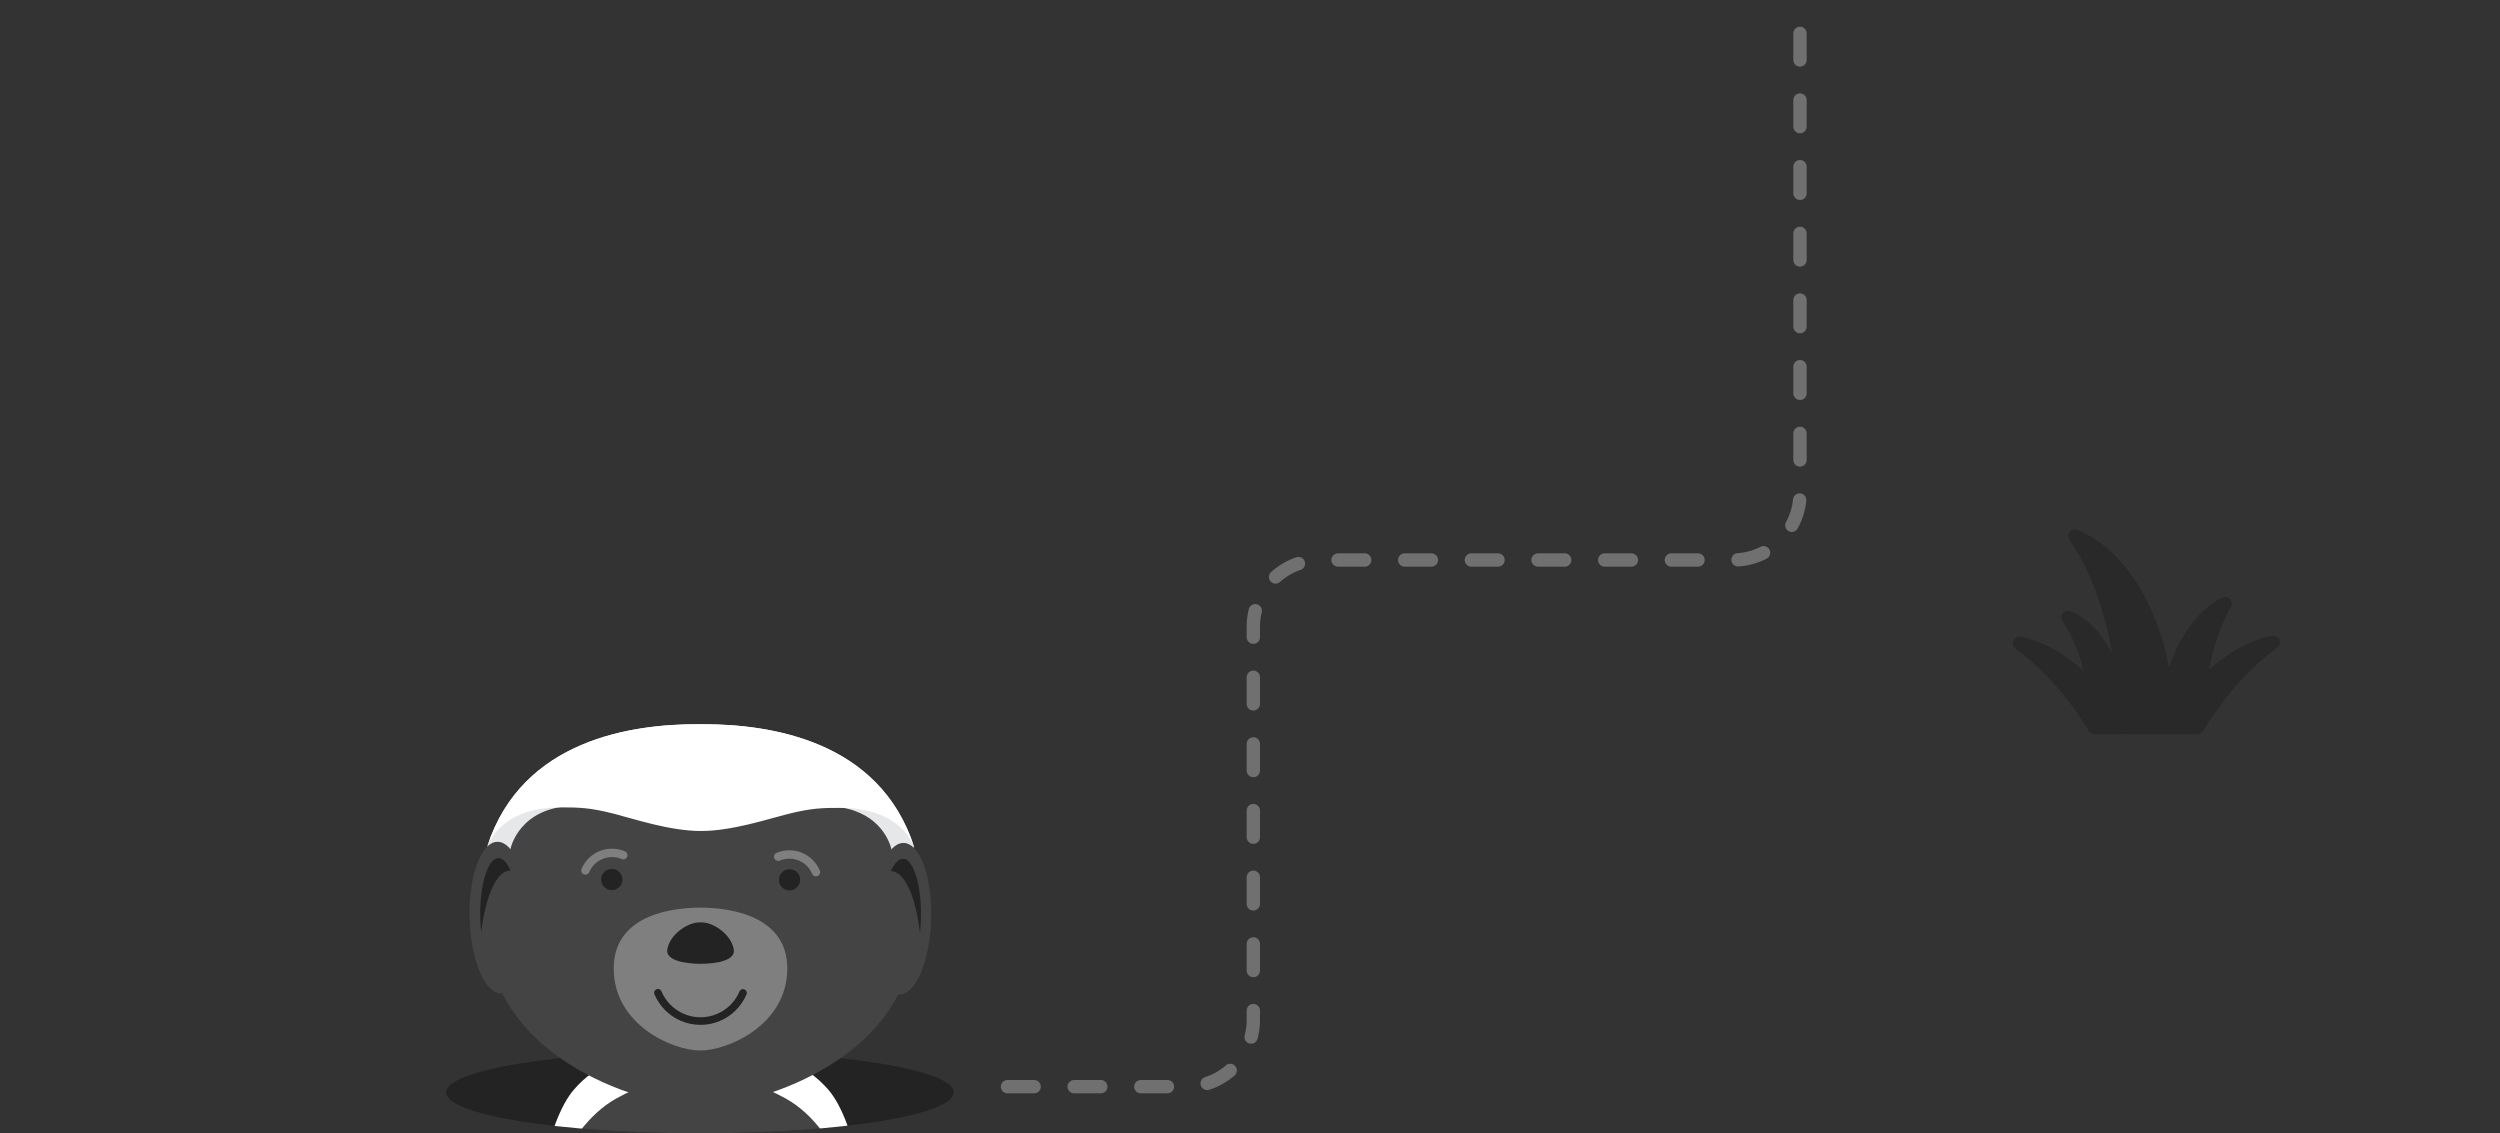 <?xml version="1.0" encoding="utf-8"?>
<!-- Generator: Adobe Illustrator 16.0.4, SVG Export Plug-In . SVG Version: 6.00 Build 0)  -->
<!DOCTYPE svg PUBLIC "-//W3C//DTD SVG 1.1//EN" "http://www.w3.org/Graphics/SVG/1.1/DTD/svg11.dtd">
<svg version="1.1" id="Layer_1" xmlns="http://www.w3.org/2000/svg" xmlns:xlink="http://www.w3.org/1999/xlink" x="0px" y="0px"
	 width="375px" height="170px" viewBox="0 0 375 170" enable-background="new 0 0 375 170" xml:space="preserve">
<rect x="0" y="0" width="375" height="170" fill="#333333" stroke="none"/>
<g>
	<ellipse fill="#232323" cx="105" cy="163.854" rx="38.078" ry="6.146"/>
	
		<path opacity="0.3" fill="none" stroke="#FFFFFF" stroke-width="2" stroke-linecap="round" stroke-miterlimit="10" stroke-dasharray="4,6" enable-background="new    " d="
		M269.999,5v69c0,5.523-4.478,10-10,10H198c-5.521,0-10,4.479-10,10v59c0,5.523-4.478,10-10,10h-28"/>
	<g opacity="0.2">
		<path stroke="#000000" stroke-width="2" stroke-linejoin="round" stroke-miterlimit="10" d="M311.245,80.406
			c4.555,6.514,7.506,16.943,7.506,28.699h6.472C325.223,95.281,319.279,83.67,311.245,80.406z"/>
		<path stroke="#000000" stroke-width="2" stroke-linejoin="round" stroke-miterlimit="10" d="M310.188,92.584
			c2.621,3.75,4.32,9.754,4.32,16.521h3.725C318.232,101.148,314.812,94.465,310.188,92.584z"/>
		<path stroke="#000000" stroke-width="2" stroke-linejoin="round" stroke-miterlimit="10" d="M324.96,109.105h4.569
			c0-7.347,1.632-13.959,4.234-18.57C328.641,93.209,324.96,100.512,324.96,109.105z"/>
		<path stroke="#000000" stroke-width="2" stroke-linejoin="round" stroke-miterlimit="10" d="M329.736,108.941
			c3.238-5.338,7.339-9.799,11.263-12.607c-4.147,0.736-8.998,4.104-12.688,8.902c0.545,1.133,1.008,2.369,1.381,3.69
			L329.736,108.941z"/>
		<path stroke="#000000" stroke-width="2" stroke-linejoin="round" stroke-miterlimit="10" d="M314.216,109.09
			c0.373-1.322,0.834-2.559,1.382-3.691c-3.691-4.799-8.543-8.164-12.689-8.899c3.924,2.808,8.023,7.269,11.262,12.604
			L314.216,109.09z"/>
	</g>
	<g>
		<g>
			<defs>
				<path id="SVGID_1_" d="M143.078,93.658c0,3.395-17.049,6.146-38.079,6.146c-21.028,0-38.077-2.753-38.077-6.146v70.195
					c0,3.395,17.049,6.146,38.077,6.146c21.03,0,38.079-2.752,38.079-6.146V93.658z"/>
			</defs>
			<clipPath id="SVGID_2_">
				<use xlink:href="#SVGID_1_"  overflow="visible"/>
			</clipPath>
			<path clip-path="url(#SVGID_2_)" fill="#444444" d="M130.914,191.236c-1.062-9.939-5.187-22.066-13.037-26.445
				c-3.366-1.877-7.282-3.234-12.681-4.146c-1.283,0.213-2.477,0.451-3.605,0.715c-0.196,0.045-0.386,0.095-0.577,0.144
				c-0.335,0.082-0.665,0.166-0.987,0.254c-0.204,0.058-0.407,0.111-0.606,0.17c-0.324,0.095-0.642,0.189-0.954,0.289
				c-0.163,0.054-0.33,0.103-0.49,0.154c-0.45,0.149-0.89,0.305-1.317,0.465c-0.125,0.047-0.246,0.099-0.369,0.146
				c-0.321,0.125-0.639,0.252-0.948,0.386c-0.146,0.061-0.288,0.125-0.431,0.188c-0.296,0.131-0.586,0.266-0.872,0.403
				c-0.122,0.06-0.246,0.117-0.366,0.176c-0.397,0.199-0.789,0.4-1.171,0.611c-8.422,4.657-12.608,18.211-13.322,28.463
				c-0.063,1.492-0.093,2.922-0.09,4.267c0.006,3.467,0.219,6.35,0.632,8.092c0.02,0.082,0.056,0.158,0.079,0.238
				c2.095,9.538,12.63,16.807,25.333,16.829c14.226,0.025,25.773-9.039,25.795-20.248c0-0.104-0.008-0.204-0.01-0.309
				C131.141,199.184,131.146,195.369,130.914,191.236z"/>
		</g>
		<g>
			<defs>
				<path id="SVGID_3_" d="M143.078,93.658c0,3.395-17.049,6.146-38.079,6.146c-21.028,0-38.077-2.753-38.077-6.146v70.195
					c0,3.395,17.049,6.146,38.077,6.146c21.03,0,38.079-2.752,38.079-6.146V93.658z"/>
			</defs>
			<clipPath id="SVGID_4_">
				<use xlink:href="#SVGID_3_"  overflow="visible"/>
			</clipPath>
			<path clip-path="url(#SVGID_4_)" fill="#FFFFFF" d="M124.226,163.43c-3.252-3.715-7.477-5.541-15.803-5.906
				c-0.13-0.006-0.267-0.01-0.399-0.014c-0.419-0.018-0.845-0.031-1.285-0.039c-0.436-0.01-0.879-0.016-1.336-0.018
				c-0.053,0-0.1-0.002-0.153-0.002h-0.01c-0.017,0-0.032,0-0.049,0c-0.009,0-0.018,0-0.027,0h-0.008c-0.03,0-0.058,0-0.089,0
				c-0.482,0-0.95,0.006-1.409,0.014c-0.523,0.008-1.029,0.023-1.523,0.041c-0.048,0.002-0.098,0.004-0.146,0.006
				c-8.333,0.334-12.566,2.146-15.832,5.85c-4.319,4.898-6.522,18.929-6.978,29.847c0.714-10.252,4.9-23.806,13.322-28.463
				c3.372-1.863,7.293-3.209,12.695-4.101c5.398,0.912,9.314,2.271,12.681,4.146c8.404,4.689,12.539,18.256,13.217,28.512
				C130.678,182.383,128.525,168.346,124.226,163.43z"/>
		</g>
		<g>
			<defs>
				<path id="SVGID_5_" d="M143.078,93.658c0,3.395-17.049,6.146-38.079,6.146c-21.028,0-38.077-2.753-38.077-6.146v70.195
					c0,3.395,17.049,6.146,38.077,6.146c21.03,0,38.079-2.752,38.079-6.146V93.658z"/>
			</defs>
			<clipPath id="SVGID_6_">
				<use xlink:href="#SVGID_5_"  overflow="visible"/>
			</clipPath>
			<g clip-path="url(#SVGID_6_)">
				<path fill="#E6E7E8" d="M137.132,127.078c-5.189-16.135-21.779-18.428-31.584-18.445l-0.809-0.002
					c-9.806-0.02-26.403,2.213-31.652,18.328l32.083,16.635L137.132,127.078"/>
				<path fill="#444444" d="M123.75,120.93c-2.33-0.004-3.83,0.021-6.989,0.914c-2.698,0.766-7.457,2.562-11.532,2.555h-0.141
					c-4.075-0.008-8.83-1.821-11.524-2.596c-3.157-0.906-4.656-0.936-6.986-0.941c-8.85-0.016-10.026,6.57-10.026,6.57h-0.014
					c-4.465,16.293,3.17,16.137,3.17,16.137l50.81,0.095c0,0,7.622-0.293,3.098-16.625c-0.021-0.074-0.045-0.144-0.065-0.215
					C132.96,125.121,130.801,120.943,123.75,120.93z"/>
				<path fill="#444444" d="M104.953,165.891c-10.182-0.02-31.777-8.229-31.744-26.162c0.034-17.932,23.873-19.309,31.9-19.293
					c8.028,0.015,31.887,1.479,31.854,19.41C136.931,157.779,115.134,165.908,104.953,165.891z"/>
				<path fill="#7F7F7F" d="M105.018,157.576c-4.156-0.008-12.977-3.875-12.96-12.332c0.016-8.455,9.752-9.107,13.03-9.102
					c3.278,0.004,13.021,0.694,13.007,9.147C118.079,153.75,109.177,157.584,105.018,157.576z"/>
				<path fill="#232323" d="M105.282,138.361c1.807,0.004,4.475,1.895,4.785,4.096c0.31,2.199-4.915,2.111-4.915,2.111h-0.15
					c0,0-5.225,0.067-4.907-2.131c0.318-2.199,2.993-4.08,4.801-4.076H105.282z"/>
				<path fill="none" stroke="#7F7F7F" stroke-width="1.257" stroke-linecap="round" stroke-miterlimit="10" d="M87.811,130.57
					c0.22-0.521,0.537-0.984,0.93-1.375c0.392-0.394,0.858-0.707,1.377-0.924c0.518-0.22,1.088-0.34,1.687-0.338
					c0.598,0,1.168,0.123,1.686,0.344"/>
				<path fill="none" stroke="#7F7F7F" stroke-width="1.257" stroke-linecap="round" stroke-miterlimit="10" d="M122.396,130.822
					c-0.219-0.518-0.535-0.986-0.925-1.377c-0.392-0.394-0.858-0.711-1.375-0.93c-0.518-0.222-1.087-0.343-1.685-0.345
					c-0.598,0-1.168,0.119-1.686,0.336"/>
				<g>
					<circle fill="#232323" cx="91.768" cy="131.927" r="1.597"/>
					<circle fill="#232323" cx="118.433" cy="131.978" r="1.597"/>
				</g>
				<path fill="#444444" d="M79.356,137.518c0.177,6.279-1.677,11.426-4.139,11.496c-2.462,0.068-4.601-4.969-4.775-11.244
					c-0.178-6.28,1.678-11.426,4.135-11.496C77.04,126.203,79.179,131.238,79.356,137.518z"/>
				
					<ellipse transform="matrix(-0.032 1 -1 -0.032 277.291 6.945)" fill="#444444" cx="135.282" cy="137.75" rx="11.375" ry="4.458"/>
				<path fill="#232323" d="M133.712,130.678c2.026,0.078,3.667,3.902,4.286,9.303c0.072-0.678,0.124-1.385,0.143-2.114
					c0.132-4.935-1.063-8.982-2.668-9.046c-0.683-0.024-1.327,0.679-1.856,1.869C133.647,130.689,133.68,130.676,133.712,130.678z"
					/>
				<path fill="#232323" d="M76.494,130.572c-2.026,0.072-3.682,3.891-4.32,9.287c-0.07-0.68-0.118-1.385-0.136-2.117
					c-0.112-4.934,1.099-8.979,2.702-9.033c0.681-0.023,1.325,0.684,1.85,1.875C76.558,130.584,76.526,130.572,76.494,130.572z"/>
				<path fill="#FFFFFF" d="M105.048,124.645c-4.598-0.008-9.961-1.819-13.001-2.596c-3.562-0.908-5.253-0.938-7.882-0.943
					c-7.954-0.014-10.406,4.154-11.078,5.854c5.249-16.114,21.847-18.349,31.652-18.328l0.809,0.002
					c9.805,0.019,26.395,2.312,31.584,18.445c-0.664-1.703-3.102-5.881-11.056-5.896c-2.628-0.004-4.321,0.02-7.885,0.914
					c-3.044,0.764-8.413,2.559-13.012,2.549h-0.131V124.645z"/>
				<path fill="none" stroke="#232323" stroke-width="1.139" stroke-linecap="round" stroke-miterlimit="10" d="M111.45,148.941
					c-0.352,0.828-0.86,1.574-1.487,2.199c-0.628,0.627-1.374,1.131-2.204,1.479c-0.83,0.352-1.74,0.543-2.697,0.541
					c-0.956-0.002-1.868-0.197-2.694-0.549c-0.827-0.354-1.574-0.859-2.199-1.488s-1.131-1.377-1.479-2.205"/>
			</g>
		</g>
	</g>
</g>
</svg>
